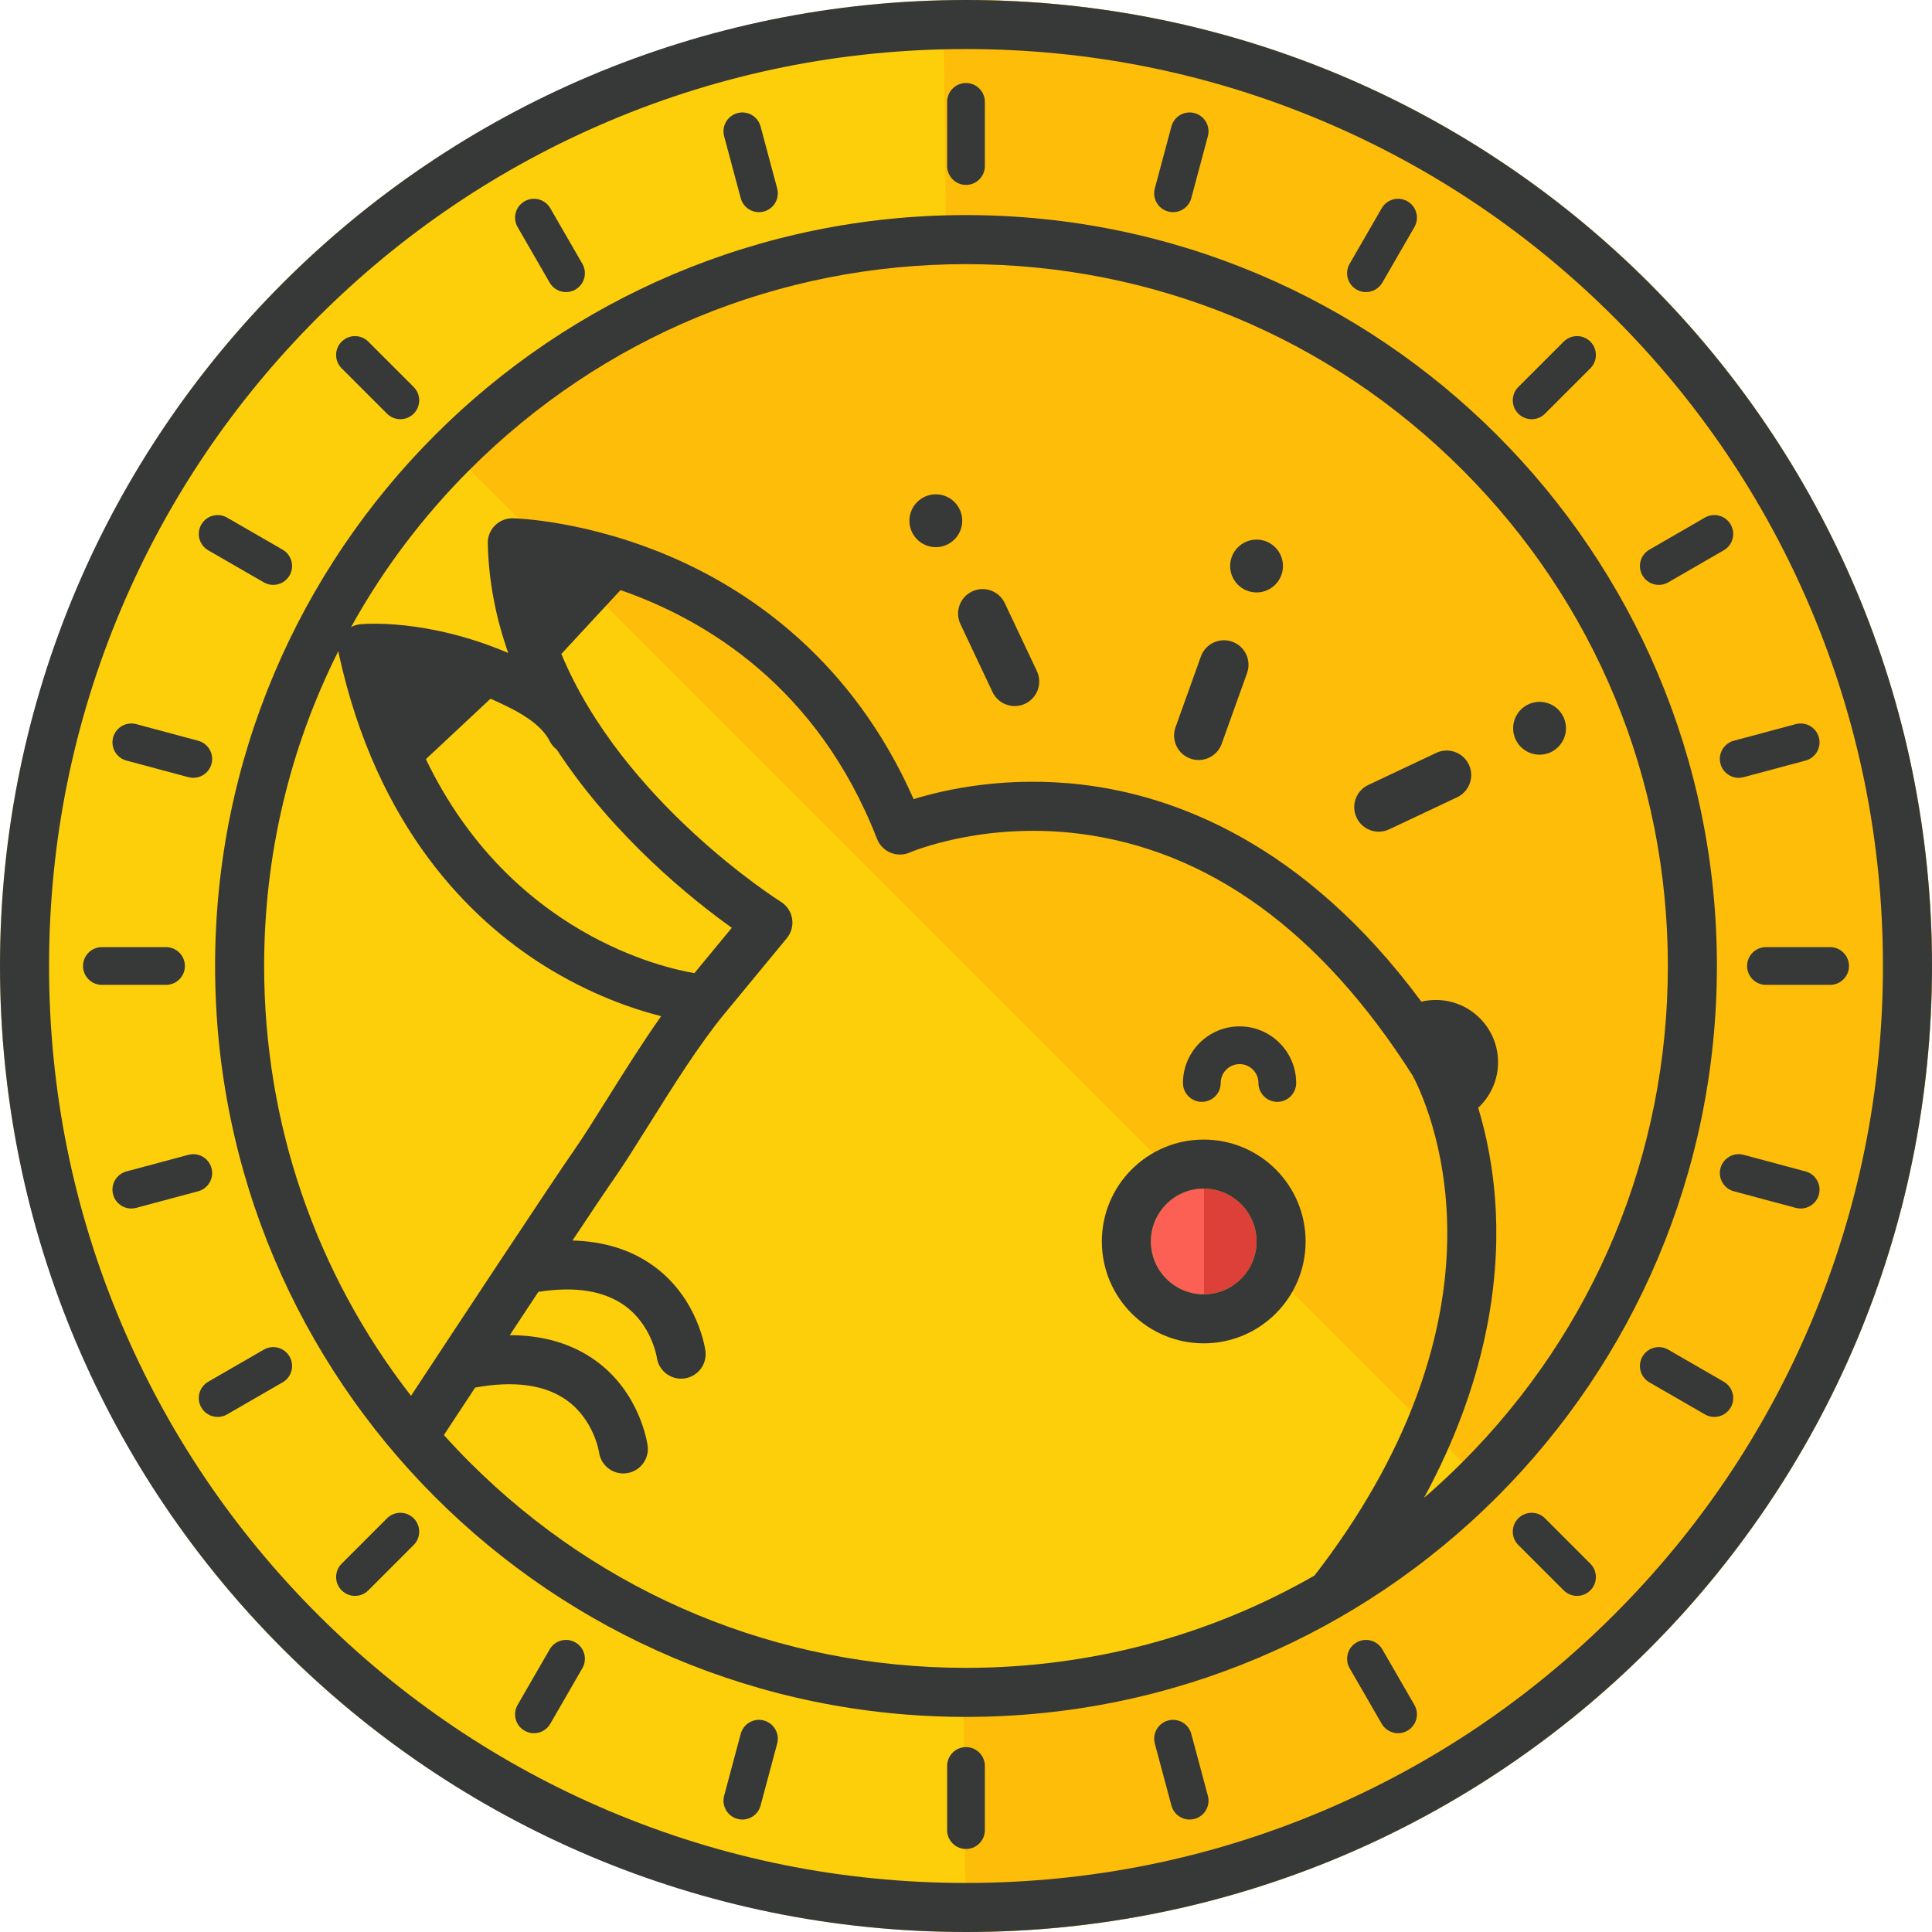 <?xml version="1.0" encoding="utf-8"?>
<!-- Generator: Adobe Illustrator 28.1.0, SVG Export Plug-In . SVG Version: 6.00 Build 0)  -->
<svg version="1.1" id="レイヤー_1" xmlns="http://www.w3.org/2000/svg" xmlns:xlink="http://www.w3.org/1999/xlink" x="0px"
	 y="0px" viewBox="0 0 512 512" enable-background="new 0 0 512 512" xml:space="preserve">
<circle fill="#FDCF0B" cx="256" cy="256" r="256"/>
<path fill="#FDBD08" d="M249.996,0.147L256,512c141.385,0,256-114.615,256-256S397.385,0,256,0"/>
<circle fill="#FDCF0B" cx="256" cy="256" r="199"/>
<path fill="#FDBD08" d="M396.714,396.714c77.714-77.714,77.714-203.714,0-281.429s-203.714-77.714-281.429,0L396.714,396.714z"/>
<g>
	<path fill="#373939" d="M372.389,267.128"/>
	<path fill="#373939" d="M390.068,294.944"/>
</g>
<g>
	<path fill="none" d="M152.175,304.772c2.346-3.351,5.401-8.229,8.636-13.396c4.5-7.186,9.414-15.032,14.399-22.08
		c-7.491-1.898-18.972-5.787-31.294-13.559c-19.114-12.056-44.021-36.147-54.129-82.457c-0.054-0.246-0.09-0.494-0.115-0.742
		C76.806,198.117,70,226.535,70,256c0,41.774,13.682,81.444,38.921,113.898C119.755,353.445,146.524,312.846,152.175,304.772z"/>
	<path fill="none" d="M184.027,257.885l9.911-12.01c-10.265-7.327-31.124-23.919-46.391-47.224c-0.758-0.581-1.404-1.333-1.86-2.245
		c-2.37-4.74-8.82-7.958-10.939-9.017l-0.152-0.076c-1.559-0.779-3.095-1.491-4.605-2.142l-17.124,16.011
		C135.266,247.721,176.245,256.602,184.027,257.885z"/>
	<path fill="none" d="M387.522,124.478C352.391,89.347,305.682,70,256,70s-96.391,19.347-131.522,54.478
		c-12.554,12.554-23.08,26.592-31.44,41.71c0.75-0.407,1.579-0.673,2.447-0.761c0.761-0.077,17.557-1.62,39.206,7.621
		c-3.199-9.078-5.203-18.792-5.422-29.056c-0.038-1.772,0.649-3.482,1.903-4.736c1.253-1.253,2.963-1.933,4.736-1.901
		c0.806,0.018,19.985,0.544,42.959,10.665c20.199,8.898,47.083,27.119,63.254,63.761c8.422-2.599,24.639-6.212,44.687-3.838
		c24.329,2.88,58.758,15.453,89.87,57.511c1.228-0.291,2.505-0.453,3.822-0.453c9.113,0,16.5,7.387,16.5,16.5
		c0,4.77-2.028,9.064-5.265,12.077c2.155,7.084,4.157,16.423,4.68,27.641c0.857,18.417-2.318,44.915-19.038,75.735
		c3.478-3.004,6.862-6.149,10.145-9.431C422.653,352.391,442,305.682,442,256S422.653,159.609,387.522,124.478z M248,145
		c-3.866,0-7-3.134-7-7c0-3.866,3.134-7,7-7s7,3.134,7,7C255,141.866,251.866,145,248,145z M271.677,186.491
		c-0.896,0.423-1.841,0.624-2.771,0.624c-2.438,0-4.773-1.376-5.883-3.726l-8.5-18c-1.533-3.246-0.144-7.12,3.102-8.653
		c3.245-1.534,7.12-0.144,8.653,3.102l8.5,18C276.312,181.084,274.923,184.958,271.677,186.491z M330.483,178.367l-6.718,18.738
		c-0.952,2.655-3.453,4.309-6.119,4.309c-0.729,0-1.469-0.124-2.193-0.383c-3.38-1.211-5.137-4.933-3.926-8.312l6.718-18.738
		c1.213-3.38,4.937-5.134,8.312-3.925C329.938,171.267,331.694,174.988,330.483,178.367z M337.95,154.95
		c-2.734,2.734-7.166,2.734-9.899,0c-2.734-2.734-2.734-7.166,0-9.899c2.734-2.734,7.166-2.734,9.899,0
		C340.683,147.784,340.683,152.216,337.95,154.95z M386.161,211.279l-18,8.5c-0.896,0.423-1.841,0.624-2.771,0.624
		c-2.438,0-4.773-1.376-5.883-3.726c-1.532-3.246-0.144-7.12,3.103-8.653l18-8.5c3.246-1.535,7.12-0.144,8.653,3.102
		C390.796,205.872,389.407,209.746,386.161,211.279z M408,200c-3.866,0-7-3.134-7-7c0-3.866,3.134-7,7-7s7,3.134,7,7
		C415,196.866,411.866,200,408,200z"/>
	<path fill="none" d="M348.362,417.519c24.184-31.204,36.32-64.032,35.1-94.934c-0.889-22.5-8.574-36.601-9.18-37.678
		c-24.297-38.157-54.023-59.681-88.357-63.977c-25.686-3.212-44.628,4.91-44.816,4.992c-1.622,0.71-3.471,0.73-5.106,0.052
		c-1.635-0.679-2.931-1.992-3.573-3.642c-15.741-40.433-45.579-58.174-67.987-65.946l-15.68,16.914
		c16.308,39.249,57.653,65.358,58.168,65.678c1.593,0.989,2.681,2.619,2.984,4.47c0.303,1.851-0.208,3.742-1.401,5.188
		l-16.537,20.039c-6.679,8.095-13.834,19.52-20.147,29.601c-3.471,5.542-6.468,10.328-9.004,13.951
		c-1.817,2.596-5.975,8.795-11.115,16.519c8.323,0.225,15.487,2.444,21.382,6.669c11.9,8.53,13.783,22.037,13.857,22.607
		c0.464,3.56-2.046,6.821-5.605,7.285c-0.285,0.037-0.568,0.056-0.848,0.056c-3.201,0-5.985-2.364-6.431-5.616
		c-0.037-0.241-1.419-8.744-8.675-13.857c-5.479-3.862-13.115-5.042-22.711-3.534c-2.521,3.807-5.086,7.687-7.587,11.473
		c8.885,0.016,16.484,2.255,22.687,6.701c11.899,8.53,13.783,22.037,13.857,22.607c0.463,3.561-2.046,6.821-5.606,7.285
		c-0.285,0.037-0.568,0.056-0.848,0.056c-3.202,0-5.985-2.364-6.431-5.616c-0.038-0.245-1.421-8.745-8.675-13.857
		c-5.75-4.053-13.875-5.152-24.148-3.289c-3.47,5.263-6.39,9.696-8.292,12.586c2.211,2.456,4.489,4.866,6.843,7.22
		C159.609,422.653,206.318,442,256,442c32.925,0,64.54-8.505,92.349-24.462C348.354,417.531,348.357,417.525,348.362,417.519z
		 M328.5,272c8.271,0,15,6.729,15,15c0,2.762-2.238,5-5,5s-5-2.238-5-5c0-2.757-2.243-5-5-5s-5,2.243-5,5c0,2.762-2.238,5-5,5
		s-5-2.238-5-5C313.5,278.729,320.229,272,328.5,272z M319,356c-14.912,0-27-12.088-27-27s12.088-27,27-27c14.912,0,27,12.088,27,27
		S333.912,356,319,356z"/>
	<path fill="none" d="M479.909,161.417c-12.238-28.935-29.761-54.923-52.082-77.244c-22.321-22.321-48.31-39.844-77.244-52.082
		C320.633,19.423,288.81,13,256,13s-64.633,6.423-94.583,19.091c-28.935,12.238-54.924,29.761-77.244,52.082
		c-22.321,22.321-39.844,48.31-52.082,77.244C19.423,191.367,13,223.19,13,256s6.423,64.633,19.091,94.583
		c12.238,28.935,29.761,54.924,52.082,77.244c22.321,22.321,48.31,39.844,77.244,52.082C191.367,492.577,223.19,499,256,499
		s64.633-6.423,94.583-19.091c28.935-12.238,54.923-29.761,77.244-52.082c22.321-22.321,39.844-48.31,52.082-77.244
		C492.577,320.633,499,288.81,499,256S492.577,191.367,479.909,161.417z M475.903,191.901c2.673-0.716,5.409,0.869,6.124,3.536
		c0.714,2.667-0.869,5.409-3.536,6.124l-16.421,4.4c-0.434,0.116-0.869,0.172-1.297,0.172c-2.208,0-4.229-1.474-4.827-3.708
		c-0.714-2.667,0.869-5.409,3.536-6.124L475.903,191.901z M437.098,145.67l14.722-8.5c2.391-1.383,5.45-0.561,6.83,1.83
		c1.381,2.391,0.562,5.449-1.83,6.83l-14.722,8.5c-0.787,0.455-1.647,0.671-2.495,0.671c-1.729,0-3.409-0.897-4.335-2.501
		C433.887,150.109,434.706,147.051,437.098,145.67z M402.371,102.558l12.021-12.021c1.951-1.952,5.118-1.953,7.071,0
		c1.952,1.953,1.952,5.118-0.001,7.071l-12.021,12.021c-0.976,0.976-2.256,1.464-3.535,1.464s-2.56-0.488-3.536-1.465
		C400.418,107.676,400.418,104.51,402.371,102.558z M357.67,69.903l8.5-14.723c1.379-2.392,4.438-3.212,6.83-1.83
		c2.392,1.381,3.211,4.438,1.83,6.83l-8.5,14.723c-0.926,1.604-2.606,2.501-4.335,2.501c-0.848,0-1.708-0.216-2.495-0.671
		C357.108,75.352,356.289,72.294,357.67,69.903z M306.04,49.93l4.399-16.42c0.715-2.667,3.456-4.25,6.124-3.536
		c2.667,0.714,4.25,3.456,3.536,6.124l-4.399,16.42c-0.599,2.234-2.619,3.708-4.827,3.708c-0.429,0-0.863-0.056-1.297-0.172
		C306.909,55.339,305.326,52.597,306.04,49.93z M251,27c0-2.761,2.239-5,5-5c2.762,0,5,2.239,5,5v17c0,2.761-2.238,5-5,5
		c-2.761,0-5-2.239-5-5V27z M195.437,29.974c2.666-0.716,5.409,0.869,6.124,3.536l4.4,16.42c0.715,2.667-0.868,5.409-3.536,6.124
		c-0.433,0.116-0.869,0.172-1.297,0.172c-2.208,0-4.228-1.474-4.827-3.708l-4.4-16.42C191.186,33.43,192.769,30.688,195.437,29.974z
		 M139,53.35c2.394-1.38,5.45-0.561,6.83,1.83l8.5,14.723c1.381,2.392,0.562,5.449-1.83,6.83c-0.788,0.455-1.647,0.671-2.495,0.671
		c-1.729,0-3.409-0.897-4.335-2.501l-8.5-14.723C135.789,57.789,136.608,54.731,139,53.35z M90.537,90.537
		c1.953-1.952,5.118-1.952,7.071,0l12.021,12.021c1.953,1.953,1.953,5.119,0,7.071c-0.977,0.976-2.256,1.464-3.536,1.464
		s-2.559-0.488-3.536-1.464L90.537,97.608C88.584,95.656,88.584,92.49,90.537,90.537z M53.35,139c1.38-2.391,4.438-3.211,6.83-1.83
		l14.723,8.5c2.392,1.381,3.211,4.438,1.83,6.83c-0.926,1.604-2.607,2.501-4.335,2.501c-0.848,0-1.708-0.216-2.495-0.671
		l-14.723-8.5C52.789,144.449,51.969,141.392,53.35,139z M29.974,195.437c0.715-2.667,3.456-4.25,6.124-3.536l16.42,4.4
		c2.667,0.715,4.25,3.457,3.536,6.124c-0.599,2.234-2.619,3.708-4.827,3.708c-0.428,0-0.863-0.056-1.297-0.172l-16.42-4.4
		C30.842,200.845,29.259,198.104,29.974,195.437z M22,256c0-2.761,2.239-5,5-5h17c2.761,0,5,2.239,5,5c0,2.762-2.239,5-5,5H27
		C24.239,261,22,258.762,22,256z M36.097,320.1c-0.433,0.115-0.869,0.171-1.297,0.171c-2.208,0-4.228-1.473-4.827-3.707
		c-0.715-2.667,0.868-5.409,3.536-6.124l16.42-4.399c2.666-0.709,5.409,0.868,6.124,3.536c0.715,2.667-0.868,5.409-3.536,6.124
		L36.097,320.1z M74.903,366.33l-14.723,8.5c-0.788,0.455-1.647,0.671-2.495,0.671c-1.729,0-3.409-0.896-4.335-2.501
		c-1.381-2.392-0.562-5.449,1.83-6.83l14.723-8.5c2.394-1.381,5.449-0.562,6.83,1.83S77.294,364.949,74.903,366.33z
		 M109.629,409.441l-12.021,12.021c-0.976,0.977-2.256,1.465-3.536,1.465s-2.559-0.488-3.535-1.464
		c-1.953-1.953-1.953-5.119,0-7.071l12.021-12.021c1.952-1.953,5.119-1.952,7.071-0.001
		C111.582,404.323,111.582,407.489,109.629,409.441z M154.33,442.098l-8.5,14.722c-0.926,1.604-2.607,2.501-4.335,2.501
		c-0.848,0-1.708-0.216-2.495-0.671c-2.392-1.381-3.211-4.438-1.83-6.83l8.5-14.722c1.38-2.392,4.437-3.213,6.83-1.83
		C154.892,436.648,155.711,439.706,154.33,442.098z M205.96,462.07l-4.4,16.421c-0.599,2.234-2.619,3.707-4.827,3.707
		c-0.428,0-0.863-0.056-1.297-0.171c-2.667-0.715-4.25-3.457-3.536-6.124l4.4-16.421c0.715-2.668,3.457-4.25,6.124-3.536
		C205.092,456.661,206.675,459.403,205.96,462.07z M261,485c0,2.762-2.238,5-5,5c-2.761,0-5-2.238-5-5v-17c0-2.762,2.239-5,5-5
		c2.762,0,5,2.238,5,5V485z M316.563,482.027c-0.434,0.115-0.869,0.171-1.297,0.171c-2.208,0-4.229-1.473-4.827-3.707l-4.399-16.421
		c-0.714-2.667,0.869-5.409,3.536-6.124c2.672-0.709,5.41,0.869,6.124,3.536l4.399,16.421
		C320.813,478.57,319.23,481.312,316.563,482.027z M373,458.649c-0.787,0.454-1.647,0.671-2.495,0.671
		c-1.729,0-3.409-0.896-4.335-2.501l-8.5-14.722c-1.381-2.392-0.562-5.449,1.83-6.83c2.391-1.381,5.449-0.562,6.83,1.83l8.5,14.722
		C376.211,454.211,375.392,457.269,373,458.649z M421.463,421.463c-0.976,0.977-2.256,1.465-3.535,1.465s-2.56-0.488-3.535-1.465
		l-12.021-12.021c-1.953-1.952-1.953-5.118,0-7.07c1.951-1.953,5.119-1.953,7.07,0l12.021,12.021
		C423.416,416.345,423.416,419.511,421.463,421.463z M256,455c-109.905,0-199-89.095-199-199S146.095,57,256,57s199,89.095,199,199
		S365.905,455,256,455z M458.649,373c-0.926,1.604-2.606,2.501-4.335,2.501c-0.848,0-1.708-0.216-2.495-0.671l-14.722-8.5
		c-2.392-1.381-3.211-4.438-1.83-6.83c1.38-2.392,4.437-3.214,6.83-1.83l14.722,8.5C459.211,367.551,460.03,370.608,458.649,373z
		 M482.027,316.563c-0.599,2.233-2.619,3.707-4.827,3.707c-0.429,0-0.863-0.055-1.297-0.171l-16.421-4.399
		c-2.667-0.715-4.25-3.457-3.536-6.124c0.715-2.667,3.456-4.251,6.124-3.536l16.421,4.399
		C481.158,311.154,482.741,313.896,482.027,316.563z M485,261h-17c-2.762,0-5-2.238-5-5c0-2.761,2.238-5,5-5h17c2.762,0,5,2.239,5,5
		C490,258.762,487.762,261,485,261z"/>
	<path fill="#373939" d="M256,0C114.615,0,0,114.615,0,256s114.615,256,256,256s256-114.615,256-256S397.385,0,256,0z
		 M427.827,427.827c-22.321,22.321-48.31,39.844-77.244,52.082C320.633,492.577,288.81,499,256,499s-64.633-6.423-94.583-19.091
		c-28.935-12.238-54.924-29.761-77.244-52.082c-22.321-22.321-39.844-48.31-52.082-77.244C19.423,320.633,13,288.81,13,256
		s6.423-64.633,19.091-94.583c12.238-28.935,29.761-54.923,52.082-77.244c22.321-22.321,48.31-39.844,77.244-52.082
		C191.367,19.423,223.19,13,256,13s64.633,6.423,94.583,19.091c28.935,12.238,54.923,29.761,77.244,52.082
		c22.321,22.321,39.844,48.31,52.082,77.244C492.577,191.367,499,223.19,499,256s-6.423,64.633-19.091,94.583
		C467.671,379.517,450.148,405.506,427.827,427.827z"/>
	<path fill="#373939" d="M256,57C146.095,57,57,146.095,57,256s89.095,199,199,199s199-89.095,199-199S365.905,57,256,57z
		 M89.673,172.539c0.025,0.248,0.061,0.496,0.115,0.742c10.107,46.31,35.015,70.401,54.129,82.457
		c12.322,7.772,23.804,11.661,31.294,13.559c-4.985,7.048-9.899,14.895-14.399,22.08c-3.235,5.166-6.291,10.045-8.636,13.396
		c-5.651,8.074-32.42,48.672-43.254,65.126C83.682,337.444,70,297.774,70,256C70,226.535,76.806,198.117,89.673,172.539z
		 M112.865,201.183l17.124-16.011c1.51,0.652,3.046,1.363,4.605,2.142l0.152,0.076c2.12,1.058,8.569,4.276,10.939,9.017
		c0.456,0.912,1.102,1.664,1.86,2.245c15.267,23.305,36.126,39.896,46.391,47.224l-9.911,12.01
		C176.245,256.602,135.266,247.721,112.865,201.183z M124.478,387.522c-2.354-2.354-4.632-4.764-6.843-7.22
		c1.903-2.89,4.822-7.323,8.292-12.586c10.273-1.863,18.398-0.764,24.148,3.289c7.254,5.112,8.637,13.612,8.675,13.857
		c0.446,3.252,3.229,5.616,6.431,5.616c0.28,0,0.563-0.019,0.848-0.056c3.56-0.464,6.07-3.725,5.606-7.285
		c-0.075-0.57-1.958-14.077-13.857-22.607c-6.203-4.446-13.802-6.685-22.687-6.701c2.501-3.786,5.067-7.666,7.587-11.473
		c9.596-1.508,17.232-0.329,22.711,3.534c7.256,5.113,8.638,13.616,8.675,13.857c0.446,3.252,3.23,5.616,6.431,5.616
		c0.28,0,0.563-0.019,0.848-0.056c3.56-0.464,6.069-3.726,5.605-7.285c-0.074-0.57-1.958-14.077-13.857-22.607
		c-5.896-4.225-13.059-6.444-21.382-6.669c5.14-7.724,9.298-13.923,11.115-16.519c2.536-3.623,5.533-8.409,9.004-13.951
		c6.313-10.081,13.468-21.506,20.147-29.601l16.537-20.039c1.194-1.446,1.705-3.338,1.401-5.188c-0.304-1.851-1.392-3.48-2.984-4.47
		c-0.514-0.32-41.859-26.429-58.168-65.678l15.68-16.914c22.408,7.773,52.246,25.513,67.987,65.946
		c0.642,1.65,1.938,2.963,3.573,3.642c1.636,0.679,3.485,0.659,5.106-0.052c0.188-0.083,19.131-8.205,44.816-4.992
		c34.334,4.296,64.061,25.82,88.357,63.977c0.605,1.077,8.291,15.178,9.18,37.678c1.221,30.901-10.916,63.729-35.1,94.934
		c-0.005,0.006-0.009,0.013-0.013,0.019C320.54,433.495,288.925,442,256,442C206.318,442,159.609,422.653,124.478,387.522z
		 M387.522,387.522c-3.283,3.283-6.667,6.427-10.145,9.431c16.719-30.82,19.895-57.318,19.038-75.735
		c-0.522-11.218-2.525-20.557-4.68-27.641c3.237-3.013,5.265-7.306,5.265-12.077c0-9.113-7.387-16.5-16.5-16.5
		c-1.317,0-2.594,0.162-3.822,0.453c-31.112-42.058-65.541-54.631-89.87-57.511c-20.048-2.375-36.265,1.239-44.687,3.838
		c-16.172-36.642-43.056-54.863-63.254-63.761c-22.974-10.121-42.153-10.647-42.959-10.665c-1.772-0.032-3.483,0.648-4.736,1.901
		c-1.254,1.253-1.941,2.964-1.903,4.736c0.219,10.263,2.223,19.977,5.422,29.056c-21.649-9.24-38.445-7.697-39.206-7.621
		c-0.868,0.088-1.697,0.353-2.447,0.761c8.36-15.118,18.886-29.156,31.44-41.71C159.609,89.347,206.318,70,256,70
		s96.391,19.347,131.522,54.478S442,206.318,442,256S422.653,352.391,387.522,387.522z"/>
	<path fill="#373939" d="M266.279,159.838c-1.533-3.246-5.408-4.636-8.653-3.102c-3.246,1.533-4.635,5.407-3.102,8.653l8.5,18
		c1.109,2.35,3.445,3.726,5.883,3.726c0.93,0,1.874-0.201,2.771-0.624c3.246-1.533,4.635-5.407,3.103-8.653L266.279,159.838z"/>
	<circle fill="#373939" cx="248" cy="138" r="7"/>
	<path fill="#373939" d="M326.558,170.055c-3.376-1.208-7.1,0.545-8.312,3.925l-6.718,18.738c-1.211,3.379,0.546,7.101,3.926,8.312
		c0.725,0.26,1.465,0.383,2.193,0.383c2.666,0,5.167-1.654,6.119-4.309l6.718-18.738
		C331.694,174.988,329.938,171.267,326.558,170.055z"/>
	<circle fill="#373939" cx="333" cy="150" r="7"/>
	<path fill="#373939" d="M380.61,199.524l-18,8.5c-3.246,1.533-4.635,5.407-3.103,8.653c1.109,2.35,3.445,3.726,5.883,3.726
		c0.93,0,1.874-0.201,2.771-0.624l18-8.5c3.246-1.533,4.635-5.407,3.103-8.653C387.73,199.38,383.856,197.989,380.61,199.524z"/>
	<circle fill="#373939" cx="408" cy="193" r="7"/>
	<circle fill="#FDCF0B" cx="319" cy="329" r="14"/>
	<linearGradient id="SVGID_1_" gradientUnits="userSpaceOnUse" x1="298.5" y1="329" x2="339.5" y2="329">
		<stop  offset="0.5" style="stop-color:#FC6054"/>
		<stop  offset="0.5" style="stop-color:#DC4038"/>
	</linearGradient>
	<circle fill="url(#SVGID_1_)" cx="319" cy="329" r="14"/>
	<path fill="#373939" d="M319,302c-14.912,0-27,12.088-27,27s12.088,27,27,27c14.912,0,27-12.088,27-27S333.912,302,319,302z
		 M319,343c-7.72,0-14-6.28-14-14s6.28-14,14-14s14,6.28,14,14S326.72,343,319,343z"/>
	<path fill="#373939" d="M318.5,292c2.762,0,5-2.238,5-5c0-2.757,2.243-5,5-5s5,2.243,5,5c0,2.762,2.238,5,5,5s5-2.238,5-5
		c0-8.271-6.729-15-15-15s-15,6.729-15,15C313.5,289.762,315.738,292,318.5,292z"/>
	<path fill="#373939" d="M256,49c2.762,0,5-2.239,5-5V27c0-2.761-2.238-5-5-5c-2.761,0-5,2.239-5,5v17C251,46.761,253.239,49,256,49
		z"/>
	<path fill="#373939" d="M196.301,52.518c0.599,2.234,2.619,3.708,4.827,3.708c0.428,0,0.864-0.056,1.297-0.172
		c2.667-0.715,4.25-3.457,3.536-6.124l-4.4-16.42c-0.714-2.667-3.458-4.252-6.124-3.536c-2.667,0.715-4.25,3.457-3.536,6.124
		L196.301,52.518z"/>
	<path fill="#373939" d="M145.67,74.903c0.926,1.604,2.606,2.501,4.335,2.501c0.848,0,1.708-0.216,2.495-0.671
		c2.392-1.381,3.211-4.438,1.83-6.83l-8.5-14.723c-1.38-2.391-4.437-3.21-6.83-1.83c-2.392,1.381-3.211,4.438-1.83,6.83
		L145.67,74.903z"/>
	<path fill="#373939" d="M102.558,109.629c0.977,0.976,2.256,1.464,3.536,1.464s2.559-0.488,3.536-1.464
		c1.953-1.953,1.953-5.119,0-7.071L97.608,90.537c-1.953-1.952-5.118-1.952-7.071,0c-1.953,1.953-1.953,5.119,0,7.071
		L102.558,109.629z"/>
	<path fill="#373939" d="M55.18,145.83l14.723,8.5c0.788,0.455,1.647,0.671,2.495,0.671c1.728,0,3.409-0.897,4.335-2.501
		c1.381-2.392,0.562-5.449-1.83-6.83l-14.723-8.5c-2.393-1.381-5.45-0.561-6.83,1.83C51.969,141.392,52.789,144.449,55.18,145.83z"
		/>
	<path fill="#373939" d="M33.509,201.56l16.42,4.4c0.434,0.116,0.869,0.172,1.297,0.172c2.208,0,4.228-1.474,4.827-3.708
		c0.715-2.667-0.868-5.409-3.536-6.124l-16.42-4.4c-2.668-0.715-5.409,0.869-6.124,3.536S30.842,200.845,33.509,201.56z"/>
	<path fill="#373939" d="M49,256c0-2.761-2.239-5-5-5H27c-2.761,0-5,2.239-5,5c0,2.762,2.239,5,5,5h17C46.761,261,49,258.762,49,256
		z"/>
	<path fill="#373939" d="M56.053,309.576c-0.714-2.668-3.458-4.245-6.124-3.536l-16.42,4.399c-2.667,0.715-4.25,3.457-3.536,6.124
		c0.599,2.234,2.619,3.707,4.827,3.707c0.428,0,0.864-0.056,1.297-0.171l16.42-4.399C55.185,314.985,56.768,312.243,56.053,309.576z
		"/>
	<path fill="#373939" d="M69.903,357.67l-14.723,8.5c-2.392,1.381-3.211,4.438-1.83,6.83c0.926,1.604,2.606,2.501,4.335,2.501
		c0.848,0,1.708-0.216,2.495-0.671l14.723-8.5c2.392-1.381,3.211-4.438,1.83-6.83S72.297,356.289,69.903,357.67z"/>
	<path fill="#373939" d="M102.558,402.371l-12.021,12.021c-1.953,1.952-1.953,5.118,0,7.071c0.976,0.976,2.255,1.464,3.535,1.464
		s2.56-0.488,3.536-1.465l12.021-12.021c1.953-1.952,1.953-5.118,0-7.071C107.676,400.419,104.51,400.418,102.558,402.371z"/>
	<path fill="#373939" d="M152.5,435.268c-2.393-1.383-5.45-0.562-6.83,1.83l-8.5,14.722c-1.381,2.392-0.562,5.449,1.83,6.83
		c0.788,0.455,1.647,0.671,2.495,0.671c1.728,0,3.409-0.896,4.335-2.501l8.5-14.722C155.711,439.706,154.892,436.648,152.5,435.268z
		"/>
	<path fill="#373939" d="M202.424,455.946c-2.667-0.714-5.409,0.868-6.124,3.536l-4.4,16.421c-0.715,2.667,0.868,5.409,3.536,6.124
		c0.434,0.115,0.869,0.171,1.297,0.171c2.208,0,4.228-1.473,4.827-3.707l4.4-16.421
		C206.675,459.403,205.092,456.661,202.424,455.946z"/>
	<path fill="#373939" d="M256,463c-2.761,0-5,2.238-5,5v17c0,2.762,2.239,5,5,5c2.762,0,5-2.238,5-5v-17
		C261,465.238,258.762,463,256,463z"/>
	<path fill="#373939" d="M315.7,459.482c-0.714-2.667-3.452-4.245-6.124-3.536c-2.667,0.715-4.25,3.457-3.536,6.124l4.399,16.421
		c0.599,2.234,2.619,3.707,4.827,3.707c0.428,0,0.863-0.056,1.297-0.171c2.667-0.715,4.25-3.457,3.536-6.124L315.7,459.482z"/>
	<path fill="#373939" d="M366.33,437.098c-1.381-2.393-4.439-3.211-6.83-1.83c-2.392,1.381-3.211,4.438-1.83,6.83l8.5,14.722
		c0.926,1.604,2.606,2.501,4.335,2.501c0.848,0,1.708-0.217,2.495-0.671c2.392-1.381,3.211-4.438,1.83-6.83L366.33,437.098z"/>
	<path fill="#373939" d="M409.441,402.371c-1.951-1.953-5.119-1.953-7.07,0c-1.953,1.952-1.953,5.118,0,7.07l12.021,12.021
		c0.976,0.977,2.256,1.465,3.535,1.465s2.56-0.488,3.535-1.465c1.953-1.952,1.953-5.118,0-7.07L409.441,402.371z"/>
	<path fill="#373939" d="M456.819,366.17l-14.722-8.5c-2.394-1.384-5.45-0.562-6.83,1.83c-1.381,2.392-0.562,5.449,1.83,6.83
		l14.722,8.5c0.787,0.455,1.647,0.671,2.495,0.671c1.729,0,3.409-0.896,4.335-2.501C460.03,370.608,459.211,367.551,456.819,366.17z
		"/>
	<path fill="#373939" d="M478.491,310.439l-16.421-4.399c-2.668-0.715-5.409,0.869-6.124,3.536
		c-0.714,2.667,0.869,5.409,3.536,6.124l16.421,4.399c0.434,0.116,0.868,0.171,1.297,0.171c2.208,0,4.229-1.474,4.827-3.707
		C482.741,313.896,481.158,311.154,478.491,310.439z"/>
	<path fill="#373939" d="M485,251h-17c-2.762,0-5,2.239-5,5c0,2.762,2.238,5,5,5h17c2.762,0,5-2.238,5-5
		C490,253.239,487.762,251,485,251z"/>
	<path fill="#373939" d="M455.946,202.424c0.599,2.234,2.619,3.708,4.827,3.708c0.428,0,0.863-0.056,1.297-0.172l16.421-4.4
		c2.667-0.715,4.25-3.457,3.536-6.124c-0.715-2.667-3.451-4.252-6.124-3.536l-16.421,4.4
		C456.815,197.016,455.232,199.757,455.946,202.424z"/>
	<path fill="#373939" d="M439.603,155.001c0.848,0,1.708-0.216,2.495-0.671l14.722-8.5c2.392-1.381,3.211-4.439,1.83-6.83
		c-1.38-2.391-4.439-3.213-6.83-1.83l-14.722,8.5c-2.392,1.381-3.211,4.439-1.83,6.83
		C436.193,154.104,437.874,155.001,439.603,155.001z"/>
	<path fill="#373939" d="M405.906,111.093c1.279,0,2.56-0.488,3.535-1.464l12.021-12.021c1.953-1.953,1.953-5.118,0.001-7.071
		c-1.953-1.953-5.12-1.953-7.071,0l-12.021,12.021c-1.953,1.953-1.953,5.118-0.001,7.071
		C403.347,110.605,404.627,111.093,405.906,111.093z"/>
	<path fill="#373939" d="M359.5,76.733c0.787,0.455,1.647,0.671,2.495,0.671c1.729,0,3.409-0.897,4.335-2.501l8.5-14.723
		c1.381-2.392,0.562-5.449-1.83-6.83c-2.393-1.382-5.451-0.562-6.83,1.83l-8.5,14.723C356.289,72.294,357.108,75.352,359.5,76.733z"
		/>
	<path fill="#373939" d="M309.576,56.053c0.434,0.116,0.868,0.172,1.297,0.172c2.208,0,4.229-1.474,4.827-3.708l4.399-16.42
		c0.714-2.667-0.869-5.409-3.536-6.124c-2.668-0.714-5.409,0.868-6.124,3.536l-4.399,16.42
		C305.326,52.597,306.909,55.339,309.576,56.053z"/>
</g>
</svg>

